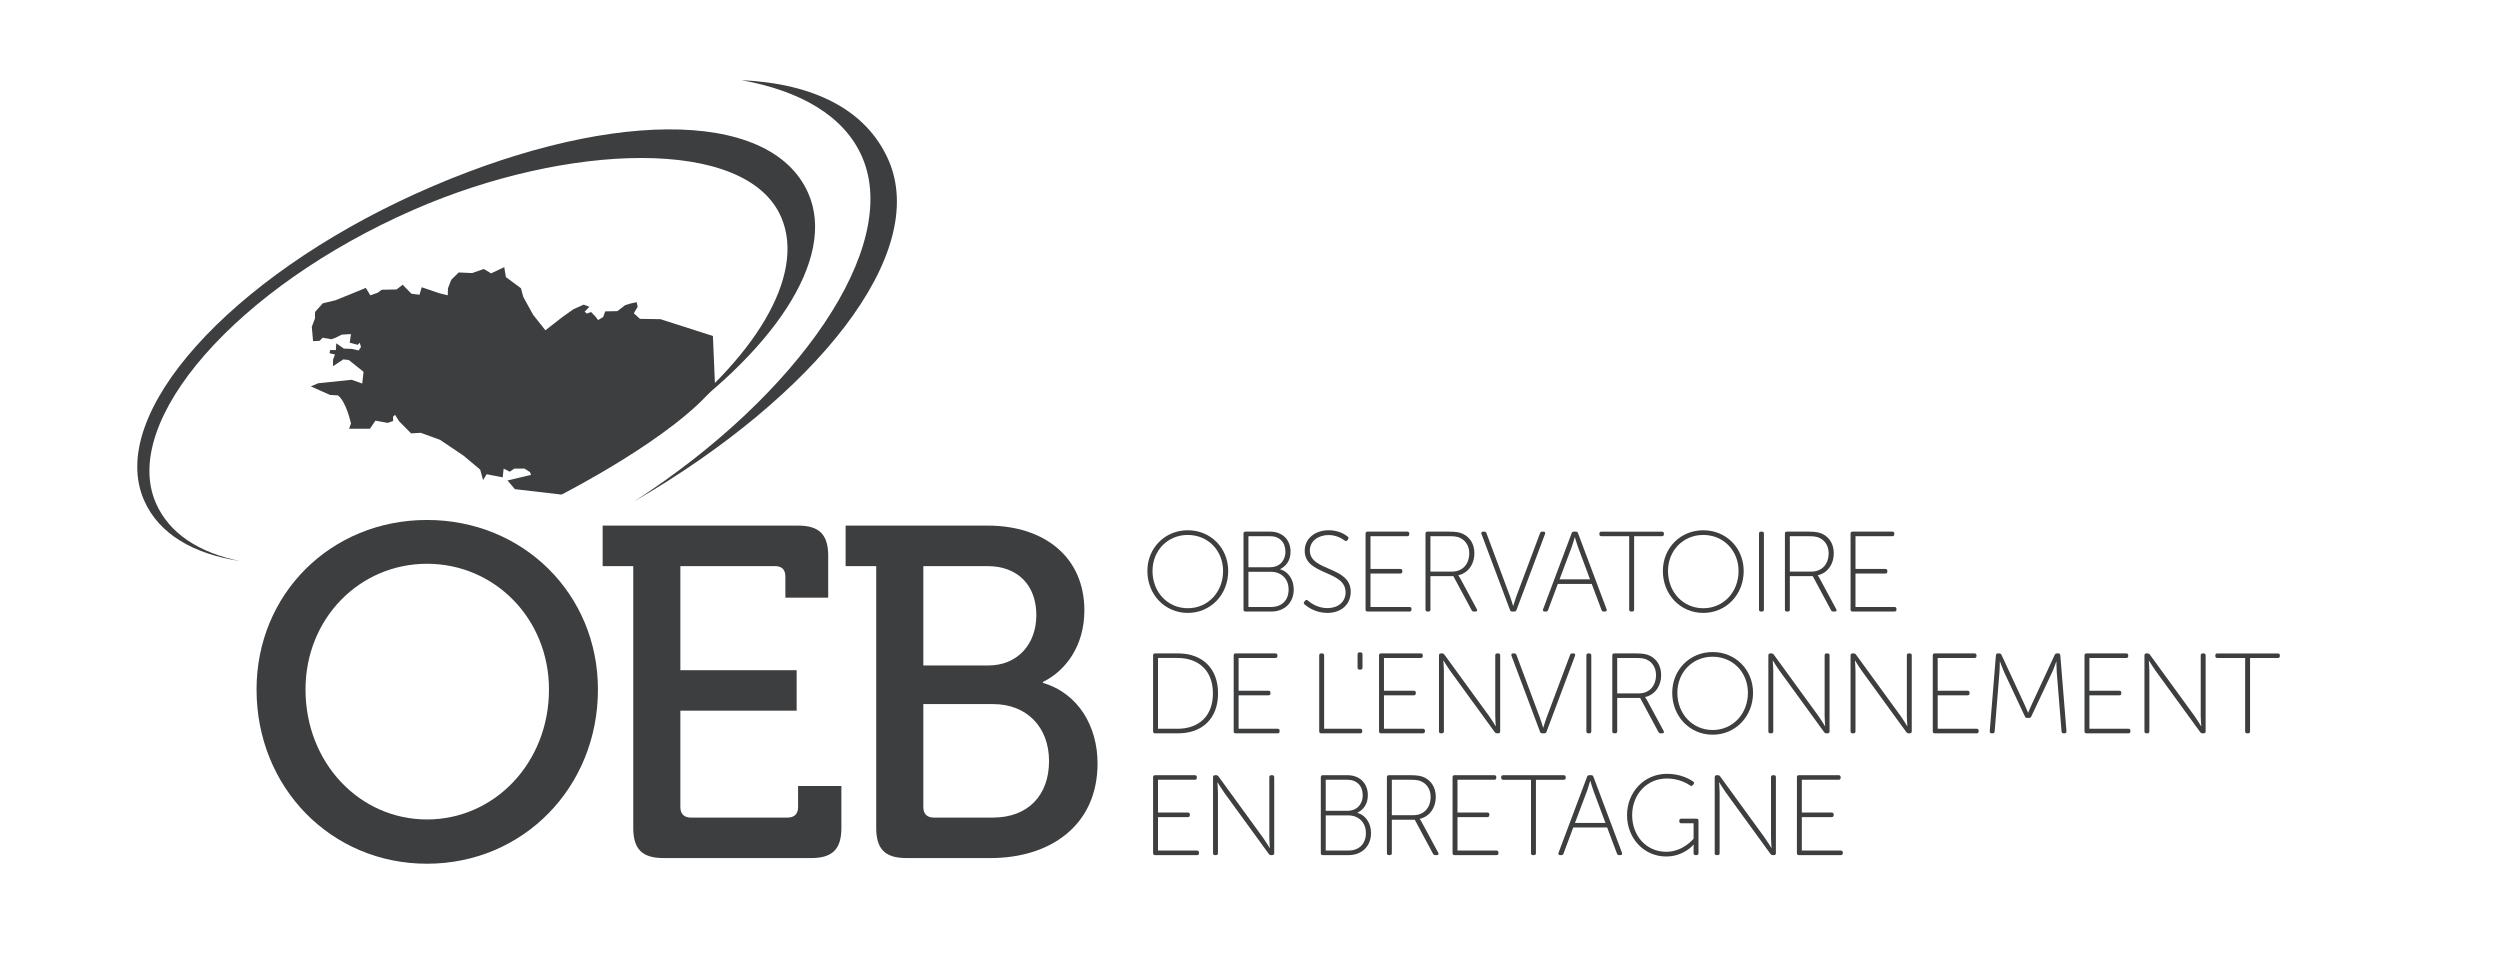 <?xml version="1.0" encoding="UTF-8" standalone="no"?>
<!-- Created with Inkscape (http://www.inkscape.org/) -->

<svg
   version="1.1"
   id="svg2"
   xml:space="preserve"
   width="294.804"
   height="113.385"
   viewBox="0 0 294.804 113.385"
   sodipodi:docname="Logo_OEB_vectoriel.svg"
   inkscape:version="1.1 (c68e22c387, 2021-05-23)"
   xmlns:inkscape="http://www.inkscape.org/namespaces/inkscape"
   xmlns:sodipodi="http://sodipodi.sourceforge.net/DTD/sodipodi-0.dtd"
   xmlns="http://www.w3.org/2000/svg"
   xmlns:svg="http://www.w3.org/2000/svg"><defs
     id="defs6"><clipPath
       clipPathUnits="userSpaceOnUse"
       id="clipPath16"><path
         d="M 0,85.039 H 221.103 V 0 H 0 Z"
         id="path14" /></clipPath></defs><sodipodi:namedview
     id="namedview4"
     pagecolor="#ffffff"
     bordercolor="#666666"
     borderopacity="1.0"
     inkscape:pageshadow="2"
     inkscape:pageopacity="0.0"
     inkscape:pagecheckerboard="0"
     showgrid="false"
     inkscape:zoom="4.5860981"
     inkscape:cx="147.51102"
     inkscape:cy="91.472095"
     inkscape:window-width="1920"
     inkscape:window-height="1001"
     inkscape:window-x="-9"
     inkscape:window-y="-9"
     inkscape:window-maximized="1"
     inkscape:current-layer="g8" /><g
     id="g8"
     inkscape:groupmode="layer"
     inkscape:label="Logo_OEB_vectoriel"
     transform="matrix(1.333,0,0,-1.333,0,113.385)"><g
       id="g10"><g
         id="g12"
         clip-path="url(#clipPath16)"><g
           id="g18"
           transform="translate(71.495,67.981)"><path
             d="m 0,0 c -3.396,7.672 -18.305,7.369 -34.708,-0.053 -16.395,-7.423 -27.425,-19.492 -24.029,-27.155 1.311,-2.96 4.347,-4.722 8.508,-5.353 -3.683,0.74 -6.336,2.472 -7.497,5.186 -3.098,7.255 7.171,19.052 22.826,25.9 13.533,5.914 29.443,6.517 32.519,-0.676 C -0.16,-7.34 -4.811,-14.824 -13.345,-21.173 -3.202,-14.221 2.579,-5.839 0,0"
             style="fill:#3c3e3f;fill-opacity:1;fill-rule:nonzero;stroke:none"
             id="path20" /></g><g
           id="g22"
           transform="translate(78.586,70.93)"><path
             d="M 0,0 C 3.677,-8.318 -6.4,-20.883 -22.443,-30.197 -7.973,-20.84 1.105,-7.757 -2.3,0.198 -3.869,3.875 -7.789,6.097 -12.991,7.039 -6.589,6.735 -1.97,4.439 0,0"
             style="fill:#3c3e3f;fill-opacity:1;fill-rule:nonzero;stroke:none"
             id="path24" /></g><g
           id="g26"
           transform="translate(49.675,41.308)"><path
             d="m 0,0 -4.127,0.48 -0.65,0.769 2.078,0.495 -0.093,0.245 -0.482,0.309 H -4.18 L -4.581,2.023 -5.12,2.298 -5.204,1.522 -6.628,1.801 -6.939,1.283 l -0.258,0.926 -1.479,1.238 -2.072,1.396 -1.71,0.621 -0.85,-0.05 -1.054,1.065 -0.366,0.577 -0.175,-0.164 V 6.508 l -0.478,-0.166 -1.081,0.198 -0.486,-0.716 h -1.846 l 0.168,0.465 c 0,0 -0.428,1.974 -1.166,2.488 l -0.68,0.033 -1.705,0.762 0.654,0.277 2.957,0.307 0.934,-0.333 0.117,1.036 -1.304,1.047 -0.486,0.051 -0.909,-0.599 v 0.569 l 0.169,0.465 -0.484,0.115 0.057,0.275 h 0.512 l 0.028,0.599 0.675,-0.467 0.691,-0.027 0.621,-0.137 0.204,0.305 -0.115,0.381 -0.171,-0.189 -0.711,0.189 0.112,0.762 -0.822,-0.052 -0.54,-0.273 -0.369,-0.134 -0.767,0.134 -0.285,-0.275 -0.572,-0.025 -0.051,0.599 -0.06,0.659 0.286,0.769 v 0.551 l 0.682,0.765 1.136,0.275 1.474,0.598 1.201,0.493 0.397,-0.656 0.625,0.215 0.394,0.279 1.307,0.025 0.539,0.416 0.77,-0.793 0.714,-0.093 0.198,0.665 1.533,-0.52 0.77,-0.194 0.021,0.624 0.29,0.748 0.654,0.649 1.196,-0.052 1.023,0.36 0.653,-0.387 1.162,0.55 0.145,-0.879 1.334,-0.989 0.201,-0.763 0.876,-1.586 0.633,-0.797 0.452,-0.572 1.509,1.177 0.966,0.684 0.908,0.406 0.509,-0.186 -0.423,-0.437 0.199,-0.166 0.37,0.141 0.398,-0.416 0.226,-0.299 0.45,0.273 0.177,0.495 1.077,0.023 0.683,0.525 0.542,0.164 0.482,0.104 0.087,-0.407 -0.339,-0.574 0.542,-0.496 1.81,-0.028 4.645,-1.488 0.187,-4.424 C 10.03,5.099 0,0 0,0"
             style="fill:#3c3e3f;fill-opacity:1;fill-rule:nonzero;stroke:none"
             id="path28" /></g><g
           id="g30"
           transform="translate(105.076,38.152)"><path
             d="m 0,0 c 2.031,0 3.575,-1.575 3.575,-3.605 0,-2.082 -1.544,-3.708 -3.575,-3.708 -2.03,0 -3.575,1.626 -3.575,3.708 C -3.575,-1.575 -2.03,0 0,0 m 0,-6.898 c 1.788,0 3.121,1.433 3.121,3.293 0,1.808 -1.333,3.19 -3.121,3.19 -1.787,0 -3.121,-1.382 -3.121,-3.19 0,-1.86 1.333,-3.293 3.121,-3.293"
             style="fill:#3c3e3f;fill-opacity:1;fill-rule:nonzero;stroke:none"
             id="path32" /></g><g
           id="g34"
           transform="translate(110.005,37.859)"><path
             d="m 0,0 c 0,0.111 0.061,0.171 0.171,0.171 h 2.202 c 1.03,0 1.788,-0.686 1.788,-1.767 0,-0.768 -0.373,-1.282 -0.919,-1.546 v -0.019 c 0.696,-0.192 1.201,-0.879 1.201,-1.787 0,-1.183 -0.838,-1.949 -1.968,-1.949 H 0.171 C 0.061,-6.897 0,-6.838 0,-6.727 Z m 2.364,-2.979 c 0.787,0 1.343,0.545 1.343,1.383 0,0.827 -0.525,1.365 -1.354,1.365 H 0.435 v -2.748 z m 0.07,-3.516 c 0.949,0 1.555,0.586 1.555,1.547 0,0.959 -0.657,1.565 -1.565,1.565 H 0.435 v -3.111 z"
             style="fill:#3c3e3f;fill-opacity:1;fill-rule:nonzero;stroke:none"
             id="path36" /></g><g
           id="g38"
           transform="translate(115.389,31.84)"><path
             d="m 0,0 0.069,0.081 c 0.073,0.081 0.154,0.091 0.244,0.01 0.252,-0.223 0.879,-0.667 1.727,-0.667 0.929,0 1.606,0.546 1.606,1.393 0,1.98 -3.616,1.485 -3.616,3.677 0,1.111 0.94,1.819 2.13,1.819 0.85,0 1.436,-0.365 1.667,-0.556 C 3.908,5.696 3.93,5.615 3.869,5.524 L 3.807,5.433 C 3.746,5.342 3.656,5.333 3.565,5.404 3.332,5.575 2.827,5.889 2.142,5.889 1.273,5.889 0.484,5.384 0.484,4.524 0.484,2.646 4.101,3.161 4.101,0.868 4.101,-0.191 3.322,-1 2.03,-1 0.989,-1 0.282,-0.475 0.01,-0.243 -0.071,-0.162 -0.071,-0.081 0,0"
             style="fill:#3c3e3f;fill-opacity:1;fill-rule:nonzero;stroke:none"
             id="path40" /></g><g
           id="g42"
           transform="translate(120.802,37.859)"><path
             d="M 0,0 C 0,0.111 0.061,0.171 0.172,0.171 H 3.696 C 3.807,0.171 3.869,0.111 3.869,0 v -0.061 c 0,-0.111 -0.062,-0.17 -0.173,-0.17 h -3.26 v -2.9 H 3.08 c 0.111,0 0.173,-0.059 0.173,-0.171 v -0.062 c 0,-0.112 -0.062,-0.171 -0.173,-0.171 H 0.436 v -2.96 h 3.452 c 0.111,0 0.174,-0.06 0.174,-0.171 v -0.061 c 0,-0.111 -0.063,-0.17 -0.174,-0.17 H 0.172 C 0.061,-6.897 0,-6.838 0,-6.727 Z"
             style="fill:#3c3e3f;fill-opacity:1;fill-rule:nonzero;stroke:none"
             id="path44" /></g><g
           id="g46"
           transform="translate(126.105,37.859)"><path
             d="M 0,0 C 0,0.111 0.061,0.171 0.172,0.171 H 2.07 c 0.658,0 0.991,-0.069 1.274,-0.213 0.586,-0.292 0.979,-0.887 0.979,-1.694 0,-1.012 -0.586,-1.77 -1.415,-1.951 v -0.02 c 0,0 0.072,-0.081 0.162,-0.252 l 1.475,-2.737 c 0.06,-0.12 0.01,-0.201 -0.122,-0.201 h -0.14 c -0.101,0 -0.162,0.039 -0.203,0.12 L 2.464,-3.768 H 0.436 v -2.959 c 0,-0.111 -0.063,-0.17 -0.174,-0.17 H 0.172 C 0.061,-6.897 0,-6.838 0,-6.727 Z m 2.353,-3.364 c 0.93,0 1.516,0.667 1.516,1.628 0,0.625 -0.314,1.13 -0.829,1.361 -0.201,0.093 -0.424,0.144 -0.99,0.144 H 0.436 v -3.133 z"
             style="fill:#3c3e3f;fill-opacity:1;fill-rule:nonzero;stroke:none"
             id="path48" /></g><g
           id="g50"
           transform="translate(131.054,37.829)"><path
             d="m 0,0 c -0.041,0.12 0.01,0.201 0.142,0.201 h 0.111 c 0.09,0 0.162,-0.04 0.192,-0.141 l 2.079,-5.576 c 0.122,-0.331 0.274,-0.847 0.274,-0.847 h 0.02 c 0,0 0.151,0.516 0.273,0.847 L 5.182,0.06 c 0.03,0.101 0.1,0.141 0.19,0.141 H 5.483 C 5.615,0.201 5.666,0.12 5.627,0 L 3.101,-6.727 C 3.07,-6.826 2.999,-6.868 2.908,-6.868 H 2.717 c -0.091,0 -0.162,0.042 -0.193,0.141 z"
             style="fill:#3c3e3f;fill-opacity:1;fill-rule:nonzero;stroke:none"
             id="path52" /></g><g
           id="g54"
           transform="translate(139.033,37.89)"><path
             d="M 0,0 C 0.03,0.102 0.102,0.142 0.191,0.142 H 0.373 C 0.465,0.142 0.534,0.102 0.564,0 L 3.091,-6.727 C 3.13,-6.847 3.079,-6.928 2.947,-6.928 H 2.838 c -0.092,0 -0.162,0.039 -0.192,0.132 l -0.869,2.311 h -3 l -0.859,-2.302 c -0.029,-0.102 -0.1,-0.141 -0.189,-0.141 h -0.112 c -0.132,0 -0.182,0.081 -0.143,0.201 z M 1.625,-4.08 0.556,-1.211 C 0.444,-0.91 0.292,-0.363 0.292,-0.363 h -0.02 c 0,0 -0.152,-0.547 -0.263,-0.848 L -1.07,-4.08 Z"
             style="fill:#3c3e3f;fill-opacity:1;fill-rule:nonzero;stroke:none"
             id="path56" /></g><g
           id="g58"
           transform="translate(144.123,37.627)"><path
             d="m 0,0 h -2.463 c -0.111,0 -0.172,0.06 -0.172,0.171 v 0.06 c 0,0.112 0.061,0.171 0.172,0.171 H 2.899 C 3.01,0.402 3.07,0.343 3.07,0.231 V 0.171 C 3.07,0.06 3.01,0 2.899,0 H 0.436 v -6.495 c 0,-0.11 -0.063,-0.171 -0.174,-0.171 H 0.172 C 0.061,-6.666 0,-6.605 0,-6.495 Z"
             style="fill:#3c3e3f;fill-opacity:1;fill-rule:nonzero;stroke:none"
             id="path60" /></g><g
           id="g62"
           transform="translate(150.678,38.151)"><path
             d="M 0,0 C 2.031,0 3.575,-1.574 3.575,-3.604 3.575,-5.686 2.03,-7.312 0,-7.312 c -2.03,0 -3.575,1.626 -3.575,3.708 0,2.03 1.545,3.605 3.575,3.604 m 0,-6.897 c 1.788,0 3.121,1.433 3.121,3.293 0,1.807 -1.333,3.19 -3.121,3.19 -1.787,0 -3.121,-1.383 -3.121,-3.19 0,-1.86 1.334,-3.293 3.121,-3.293"
             style="fill:#3c3e3f;fill-opacity:1;fill-rule:nonzero;stroke:none"
             id="path64" /></g><g
           id="g66"
           transform="translate(155.607,37.859)"><path
             d="M 0,0 C 0,0.111 0.061,0.171 0.171,0.171 H 0.264 C 0.373,0.171 0.435,0.111 0.435,0 v -6.727 c 0,-0.111 -0.062,-0.17 -0.171,-0.17 H 0.171 C 0.061,-6.897 0,-6.838 0,-6.727 Z"
             style="fill:#3c3e3f;fill-opacity:1;fill-rule:nonzero;stroke:none"
             id="path68" /></g><g
           id="g70"
           transform="translate(157.899,37.859)"><path
             d="M 0,0 C 0,0.111 0.061,0.171 0.172,0.171 H 2.07 c 0.658,0 0.992,-0.069 1.274,-0.213 0.586,-0.292 0.979,-0.887 0.979,-1.695 0,-1.011 -0.586,-1.769 -1.415,-1.95 v -0.02 c 0,0 0.072,-0.081 0.162,-0.253 l 1.475,-2.736 c 0.06,-0.121 0.01,-0.201 -0.12,-0.201 H 4.283 c -0.101,0 -0.161,0.039 -0.203,0.12 L 2.464,-3.768 H 0.436 v -2.959 c 0,-0.111 -0.063,-0.17 -0.172,-0.17 H 0.172 C 0.061,-6.897 0,-6.838 0,-6.727 Z m 2.354,-3.364 c 0.929,0 1.515,0.667 1.515,1.627 0,0.626 -0.314,1.131 -0.829,1.362 -0.201,0.092 -0.424,0.143 -0.99,0.143 H 0.436 v -3.132 z"
             style="fill:#3c3e3f;fill-opacity:1;fill-rule:nonzero;stroke:none"
             id="path72" /></g><g
           id="g74"
           transform="translate(163.708,37.859)"><path
             d="M 0,0 C 0,0.11 0.06,0.171 0.171,0.171 H 3.697 C 3.807,0.171 3.868,0.11 3.868,0 v -0.061 c 0,-0.111 -0.061,-0.171 -0.171,-0.171 H 0.435 v -2.899 h 2.644 c 0.111,0 0.174,-0.06 0.174,-0.171 v -0.062 c 0,-0.112 -0.063,-0.172 -0.174,-0.172 H 0.435 v -2.959 h 3.453 c 0.11,0 0.171,-0.06 0.171,-0.171 v -0.061 c 0,-0.111 -0.061,-0.17 -0.171,-0.17 H 0.171 C 0.06,-6.897 0,-6.838 0,-6.727 Z"
             style="fill:#3c3e3f;fill-opacity:1;fill-rule:nonzero;stroke:none"
             id="path76" /></g><g
           id="g78"
           transform="translate(102.006,27.086)"><path
             d="m 0,0 c 0,0.11 0.06,0.171 0.171,0.171 h 2.052 c 2.1,0 3.524,-1.292 3.524,-3.535 0,-2.251 -1.424,-3.534 -3.524,-3.534 H 0.171 C 0.06,-6.898 0,-6.838 0,-6.727 Z m 2.151,-6.495 c 1.878,0 3.142,1.101 3.142,3.131 0,2.02 -1.264,3.132 -3.142,3.132 H 0.435 v -6.263 z"
             style="fill:#3c3e3f;fill-opacity:1;fill-rule:nonzero;stroke:none"
             id="path80" /></g><g
           id="g82"
           transform="translate(109.136,27.086)"><path
             d="M 0,0 C 0,0.11 0.061,0.171 0.171,0.171 H 3.696 C 3.807,0.171 3.869,0.11 3.869,0 v -0.061 c 0,-0.111 -0.062,-0.171 -0.173,-0.171 H 0.435 V -3.131 H 3.08 c 0.111,0 0.173,-0.06 0.173,-0.172 v -0.061 c 0,-0.11 -0.062,-0.172 -0.173,-0.172 H 0.435 v -2.959 h 3.453 c 0.111,0 0.173,-0.061 0.173,-0.171 v -0.061 c 0,-0.111 -0.062,-0.171 -0.173,-0.171 H 0.171 C 0.061,-6.898 0,-6.838 0,-6.727 Z"
             style="fill:#3c3e3f;fill-opacity:1;fill-rule:nonzero;stroke:none"
             id="path84" /></g><g
           id="g86"
           transform="translate(116.701,27.086)"><path
             d="M 0,0 C 0,0.11 0.061,0.171 0.172,0.171 H 0.263 C 0.373,0.171 0.436,0.11 0.436,0 v -6.495 h 3.2 c 0.111,0 0.171,-0.061 0.171,-0.171 v -0.061 c 0,-0.111 -0.06,-0.171 -0.171,-0.171 H 0.172 C 0.061,-6.898 0,-6.838 0,-6.727 Z"
             style="fill:#3c3e3f;fill-opacity:1;fill-rule:nonzero;stroke:none"
             id="path88" /></g><g
           id="g90"
           transform="translate(120.095,25.995)"><path
             d="m 0,0 v 1.181 c 0,0.111 0.061,0.173 0.172,0.173 h 0.091 c 0.11,0 0.173,-0.062 0.173,-0.173 V 0 c 0,-0.111 -0.063,-0.172 -0.173,-0.172 H 0.172 C 0.061,-0.172 0,-0.111 0,0"
             style="fill:#3c3e3f;fill-opacity:1;fill-rule:nonzero;stroke:none"
             id="path92" /></g><g
           id="g94"
           transform="translate(121.994,27.086)"><path
             d="M 0,0 C 0,0.11 0.061,0.171 0.172,0.171 H 3.697 C 3.807,0.171 3.869,0.11 3.869,0 v -0.061 c 0,-0.111 -0.062,-0.171 -0.172,-0.171 H 0.436 V -3.131 H 3.08 c 0.11,0 0.173,-0.06 0.173,-0.172 v -0.061 c 0,-0.11 -0.063,-0.172 -0.173,-0.172 H 0.436 v -2.959 h 3.452 c 0.111,0 0.171,-0.061 0.171,-0.171 v -0.061 c 0,-0.111 -0.06,-0.171 -0.171,-0.171 H 0.171 C 0.061,-6.898 0,-6.838 0,-6.727 Z"
             style="fill:#3c3e3f;fill-opacity:1;fill-rule:nonzero;stroke:none"
             id="path96" /></g><g
           id="g98"
           transform="translate(127.297,27.086)"><path
             d="m 0,0 c 0,0.11 0.06,0.171 0.171,0.171 h 0.101 c 0.091,0 0.151,-0.03 0.211,-0.111 l 3.951,-5.432 c 0.231,-0.324 0.576,-0.89 0.576,-0.89 h 0.018 c 0,0 -0.05,0.535 -0.05,0.89 v 5.371 c 0,0.111 0.062,0.172 0.173,0.172 h 0.09 c 0.112,0 0.172,-0.061 0.172,-0.172 v -6.726 c 0,-0.111 -0.06,-0.171 -0.172,-0.171 H 5.14 c -0.091,0 -0.151,0.03 -0.211,0.111 l -3.95,5.434 c -0.232,0.322 -0.575,0.887 -0.575,0.887 h -0.02 c 0,0 0.051,-0.535 0.051,-0.887 v -5.374 c 0,-0.111 -0.063,-0.171 -0.173,-0.171 H 0.171 c -0.111,0 -0.172,0.06 -0.172,0.171 z"
             style="fill:#3c3e3f;fill-opacity:1;fill-rule:nonzero;stroke:none"
             id="path100" /></g><g
           id="g102"
           transform="translate(133.71,27.055)"><path
             d="m 0,0 c -0.04,0.121 0.01,0.202 0.142,0.202 h 0.11 c 0.091,0 0.162,-0.04 0.192,-0.141 l 2.081,-5.576 c 0.121,-0.332 0.272,-0.847 0.272,-0.847 h 0.02 c 0,0 0.152,0.515 0.274,0.847 l 2.091,5.576 c 0.03,0.101 0.099,0.141 0.19,0.141 H 5.483 C 5.615,0.202 5.666,0.121 5.626,0 L 3.101,-6.726 C 3.07,-6.825 3,-6.867 2.908,-6.867 H 2.716 c -0.09,0 -0.16,0.042 -0.191,0.141 z"
             style="fill:#3c3e3f;fill-opacity:1;fill-rule:nonzero;stroke:none"
             id="path104" /></g><g
           id="g106"
           transform="translate(140.336,27.085)"><path
             d="M 0,0 C 0,0.111 0.061,0.172 0.171,0.172 H 0.262 C 0.373,0.172 0.435,0.111 0.435,0 v -6.726 c 0,-0.111 -0.062,-0.171 -0.173,-0.171 H 0.171 C 0.06,-6.897 0,-6.837 0,-6.726 Z"
             style="fill:#3c3e3f;fill-opacity:1;fill-rule:nonzero;stroke:none"
             id="path108" /></g><g
           id="g110"
           transform="translate(142.628,27.085)"><path
             d="M 0,0 C 0,0.111 0.061,0.172 0.172,0.172 H 2.07 c 0.658,0 0.99,-0.069 1.274,-0.213 0.586,-0.292 0.979,-0.887 0.979,-1.695 0,-1.012 -0.586,-1.767 -1.415,-1.95 v -0.02 c 0,0 0.072,-0.081 0.162,-0.253 L 4.546,-6.695 C 4.605,-6.816 4.555,-6.897 4.423,-6.897 H 4.282 c -0.1,0 -0.16,0.04 -0.202,0.121 L 2.464,-3.767 H 0.436 v -2.959 c 0,-0.111 -0.063,-0.171 -0.173,-0.171 H 0.172 C 0.061,-6.897 0,-6.837 0,-6.726 Z m 2.353,-3.363 c 0.928,0 1.516,0.666 1.516,1.627 0,0.625 -0.314,1.13 -0.829,1.364 -0.201,0.09 -0.424,0.141 -0.99,0.141 H 0.436 v -3.132 z"
             style="fill:#3c3e3f;fill-opacity:1;fill-rule:nonzero;stroke:none"
             id="path112" /></g><g
           id="g114"
           transform="translate(151.506,27.378)"><path
             d="M 0,0 C 2.03,0 3.575,-1.574 3.575,-3.605 3.575,-5.687 2.03,-7.312 0,-7.312 c -2.03,0 -3.575,1.625 -3.575,3.708 C -3.575,-1.574 -2.03,0 0,0 m 0,-6.897 c 1.788,0 3.121,1.433 3.121,3.292 0,1.808 -1.333,3.191 -3.121,3.191 -1.787,0 -3.121,-1.383 -3.121,-3.19 0,-1.86 1.334,-3.293 3.121,-3.293"
             style="fill:#3c3e3f;fill-opacity:1;fill-rule:nonzero;stroke:none"
             id="path116" /></g><g
           id="g118"
           transform="translate(156.435,27.085)"><path
             d="m 0,0 c 0,0.111 0.06,0.172 0.171,0.172 h 0.101 c 0.091,0 0.152,-0.03 0.211,-0.111 l 3.951,-5.432 c 0.231,-0.324 0.574,-0.89 0.574,-0.89 h 0.02 c 0,0 -0.05,0.535 -0.05,0.889 V 0 c 0,0.111 0.06,0.172 0.171,0.172 H 5.241 C 5.353,0.172 5.413,0.111 5.413,0 v -6.726 c 0,-0.111 -0.06,-0.171 -0.172,-0.171 H 5.14 c -0.09,0 -0.151,0.03 -0.211,0.111 l -3.95,5.434 C 0.747,-1.03 0.402,-0.465 0.402,-0.465 H 0.384 c 0,0 0.051,-0.535 0.051,-0.887 v -5.374 c 0,-0.111 -0.062,-0.171 -0.173,-0.171 H 0.171 C 0.06,-6.897 0,-6.837 0,-6.726 Z"
             style="fill:#3c3e3f;fill-opacity:1;fill-rule:nonzero;stroke:none"
             id="path120" /></g><g
           id="g122"
           transform="translate(163.707,27.085)"><path
             d="m 0,0 c 0,0.111 0.061,0.172 0.172,0.172 h 0.101 c 0.09,0 0.151,-0.03 0.211,-0.111 l 3.951,-5.433 c 0.231,-0.323 0.574,-0.889 0.574,-0.889 h 0.02 c 0,0 -0.05,0.535 -0.05,0.889 V 0 c 0,0.111 0.06,0.172 0.17,0.172 H 5.242 C 5.354,0.172 5.413,0.111 5.413,0 v -6.726 c 0,-0.111 -0.059,-0.171 -0.171,-0.171 H 5.141 c -0.091,0 -0.151,0.03 -0.213,0.111 L 0.979,-1.352 C 0.748,-1.03 0.403,-0.465 0.403,-0.465 H 0.385 c 0,0 0.051,-0.535 0.051,-0.887 v -5.374 c 0,-0.111 -0.063,-0.171 -0.174,-0.171 H 0.172 C 0.061,-6.897 0,-6.837 0,-6.726 Z"
             style="fill:#3c3e3f;fill-opacity:1;fill-rule:nonzero;stroke:none"
             id="path124" /></g><g
           id="g126"
           transform="translate(170.98,27.085)"><path
             d="M 0,0 C 0,0.111 0.061,0.172 0.171,0.172 H 3.695 C 3.807,0.172 3.869,0.111 3.869,0 v -0.06 c 0,-0.111 -0.062,-0.171 -0.174,-0.171 H 0.435 V -3.13 h 2.644 c 0.111,0 0.174,-0.06 0.174,-0.172 v -0.061 c 0,-0.11 -0.063,-0.172 -0.174,-0.172 H 0.435 v -2.959 h 3.453 c 0.111,0 0.171,-0.061 0.171,-0.172 v -0.06 c 0,-0.111 -0.06,-0.171 -0.171,-0.171 H 0.171 C 0.061,-6.897 0,-6.837 0,-6.726 Z"
             style="fill:#3c3e3f;fill-opacity:1;fill-rule:nonzero;stroke:none"
             id="path128" /></g><g
           id="g130"
           transform="translate(176.565,27.096)"><path
             d="m 0,0 c 0.01,0.102 0.071,0.162 0.172,0.162 h 0.122 c 0.1,0 0.16,-0.042 0.201,-0.132 L 2.494,-4.281 C 2.656,-4.626 2.839,-5.08 2.839,-5.08 h 0.018 c 0,0 0.183,0.454 0.345,0.799 L 5.2,0.03 c 0.042,0.09 0.103,0.132 0.204,0.132 h 0.12 C 5.626,0.162 5.687,0.102 5.696,0 l 0.546,-6.727 c 0,-0.12 -0.051,-0.18 -0.174,-0.18 H 5.979 c -0.1,0 -0.163,0.06 -0.172,0.16 L 5.383,-1.515 C 5.354,-1.172 5.354,-0.576 5.354,-0.576 H 5.332 c 0,0 -0.201,-0.596 -0.363,-0.939 L 3.131,-5.414 C 3.091,-5.504 3.03,-5.546 2.929,-5.546 H 2.767 c -0.1,0 -0.163,0.042 -0.202,0.132 l -1.829,3.899 c -0.15,0.333 -0.373,0.959 -0.373,0.959 h -0.02 c 0,0 0,-0.616 -0.03,-0.959 l -0.424,-5.232 c -0.009,-0.1 -0.07,-0.16 -0.171,-0.16 h -0.091 c -0.122,0 -0.173,0.06 -0.173,0.18 z"
             style="fill:#3c3e3f;fill-opacity:1;fill-rule:nonzero;stroke:none"
             id="path132" /></g><g
           id="g134"
           transform="translate(184.402,27.085)"><path
             d="M 0,0 C 0,0.111 0.061,0.172 0.171,0.172 H 3.695 C 3.807,0.172 3.869,0.111 3.869,0 v -0.06 c 0,-0.111 -0.062,-0.171 -0.174,-0.171 H 0.435 V -3.13 h 2.644 c 0.111,0 0.174,-0.06 0.174,-0.172 v -0.062 c 0,-0.109 -0.063,-0.171 -0.174,-0.171 H 0.435 v -2.959 h 3.453 c 0.111,0 0.173,-0.061 0.173,-0.172 v -0.06 c 0,-0.111 -0.062,-0.171 -0.173,-0.171 H 0.171 C 0.061,-6.897 0,-6.837 0,-6.726 Z"
             style="fill:#3c3e3f;fill-opacity:1;fill-rule:nonzero;stroke:none"
             id="path136" /></g><g
           id="g138"
           transform="translate(189.705,27.085)"><path
             d="m 0,0 c 0,0.111 0.06,0.172 0.171,0.172 h 0.101 c 0.091,0 0.152,-0.03 0.211,-0.111 l 3.951,-5.433 c 0.231,-0.323 0.574,-0.889 0.574,-0.889 h 0.02 c 0,0 -0.05,0.535 -0.05,0.889 V 0 c 0,0.111 0.06,0.172 0.171,0.172 H 5.241 C 5.353,0.172 5.413,0.111 5.413,0 v -6.726 c 0,-0.111 -0.06,-0.171 -0.172,-0.171 H 5.14 c -0.09,0 -0.151,0.03 -0.211,0.111 l -3.95,5.433 C 0.747,-1.03 0.402,-0.465 0.402,-0.465 H 0.384 c 0,0 0.051,-0.535 0.051,-0.888 v -5.373 c 0,-0.111 -0.062,-0.171 -0.173,-0.171 H 0.171 C 0.06,-6.897 0,-6.837 0,-6.726 Z"
             style="fill:#3c3e3f;fill-opacity:1;fill-rule:nonzero;stroke:none"
             id="path140" /></g><g
           id="g142"
           transform="translate(198.613,26.852)"><path
             d="m 0,0 h -2.464 c -0.111,0 -0.173,0.061 -0.173,0.172 v 0.059 c 0,0.112 0.062,0.172 0.173,0.172 H 2.898 C 3.01,0.403 3.07,0.343 3.07,0.231 V 0.172 C 3.07,0.061 3.01,0 2.898,0 H 0.435 v -6.494 c 0,-0.111 -0.062,-0.172 -0.173,-0.172 H 0.171 C 0.06,-6.666 0,-6.605 0,-6.494 Z"
             style="fill:#3c3e3f;fill-opacity:1;fill-rule:nonzero;stroke:none"
             id="path144" /></g><g
           id="g146"
           transform="translate(102.006,16.311)"><path
             d="M 0,0 C 0,0.111 0.06,0.172 0.171,0.172 H 3.697 C 3.807,0.172 3.869,0.111 3.869,0 v -0.06 c 0,-0.111 -0.062,-0.171 -0.172,-0.171 H 0.435 V -3.13 H 3.08 c 0.11,0 0.173,-0.06 0.173,-0.172 V -3.364 C 3.253,-3.473 3.19,-3.535 3.08,-3.535 H 0.435 v -2.959 h 3.453 c 0.111,0 0.171,-0.061 0.171,-0.172 v -0.06 c 0,-0.111 -0.06,-0.171 -0.171,-0.171 H 0.171 C 0.06,-6.897 0,-6.837 0,-6.726 Z"
             style="fill:#3c3e3f;fill-opacity:1;fill-rule:nonzero;stroke:none"
             id="path148" /></g><g
           id="g150"
           transform="translate(107.309,16.311)"><path
             d="m 0,0 c 0,0.111 0.06,0.172 0.171,0.172 h 0.102 c 0.09,0 0.151,-0.03 0.211,-0.111 l 3.95,-5.433 c 0.232,-0.323 0.574,-0.889 0.574,-0.889 h 0.021 c 0,0 -0.05,0.535 -0.05,0.889 V 0 c 0,0.111 0.059,0.172 0.17,0.172 H 5.242 C 5.353,0.172 5.413,0.111 5.413,0 v -6.726 c 0,-0.111 -0.06,-0.171 -0.171,-0.171 H 5.14 c -0.09,0 -0.151,0.03 -0.212,0.111 L 0.979,-1.353 C 0.748,-1.03 0.403,-0.465 0.403,-0.465 H 0.384 c 0,0 0.051,-0.535 0.051,-0.888 v -5.373 c 0,-0.111 -0.062,-0.171 -0.173,-0.171 H 0.171 C 0.06,-6.897 0,-6.837 0,-6.726 Z"
             style="fill:#3c3e3f;fill-opacity:1;fill-rule:nonzero;stroke:none"
             id="path152" /></g><g
           id="g154"
           transform="translate(116.843,16.311)"><path
             d="m 0,0 c 0,0.111 0.061,0.172 0.172,0.172 h 2.201 c 1.03,0 1.788,-0.686 1.788,-1.768 0,-0.767 -0.373,-1.282 -0.92,-1.546 V -3.16 c 0.697,-0.193 1.202,-0.88 1.202,-1.788 0,-1.183 -0.838,-1.949 -1.968,-1.949 H 0.171 C 0.061,-6.897 0,-6.837 0,-6.726 Z m 2.364,-2.979 c 0.787,0 1.343,0.545 1.343,1.383 0,0.827 -0.525,1.365 -1.354,1.365 H 0.435 v -2.748 z m 0.07,-3.515 c 0.949,0 1.555,0.586 1.555,1.546 0,0.959 -0.657,1.565 -1.565,1.565 H 0.435 v -3.111 z"
             style="fill:#3c3e3f;fill-opacity:1;fill-rule:nonzero;stroke:none"
             id="path156" /></g><g
           id="g158"
           transform="translate(122.69,16.311)"><path
             d="M 0,0 C 0,0.111 0.061,0.172 0.172,0.172 H 2.07 c 0.658,0 0.991,-0.07 1.274,-0.213 0.586,-0.292 0.979,-0.888 0.979,-1.695 0,-1.012 -0.586,-1.769 -1.415,-1.95 v -0.021 c 0,0 0.071,-0.081 0.162,-0.252 l 1.475,-2.737 c 0.06,-0.12 0.01,-0.201 -0.122,-0.201 h -0.14 c -0.101,0 -0.162,0.04 -0.203,0.121 L 2.464,-3.767 H 0.436 v -2.959 c 0,-0.111 -0.063,-0.171 -0.174,-0.171 H 0.172 C 0.061,-6.897 0,-6.837 0,-6.726 Z m 2.353,-3.364 c 0.93,0 1.516,0.667 1.516,1.628 0,0.625 -0.314,1.13 -0.829,1.361 -0.201,0.093 -0.424,0.144 -0.99,0.144 H 0.436 v -3.133 z"
             style="fill:#3c3e3f;fill-opacity:1;fill-rule:nonzero;stroke:none"
             id="path160" /></g><g
           id="g162"
           transform="translate(128.499,16.311)"><path
             d="M 0,0 C 0,0.111 0.06,0.172 0.171,0.172 H 3.695 C 3.807,0.172 3.868,0.111 3.868,0 v -0.061 c 0,-0.11 -0.061,-0.17 -0.173,-0.17 H 0.435 V -3.13 h 2.644 c 0.111,0 0.174,-0.06 0.174,-0.172 v -0.062 c 0,-0.11 -0.063,-0.171 -0.174,-0.171 H 0.435 v -2.959 h 3.452 c 0.111,0 0.172,-0.061 0.172,-0.172 v -0.06 c 0,-0.111 -0.061,-0.171 -0.172,-0.171 H 0.171 C 0.06,-6.897 0,-6.837 0,-6.726 Z"
             style="fill:#3c3e3f;fill-opacity:1;fill-rule:nonzero;stroke:none"
             id="path164" /></g><g
           id="g166"
           transform="translate(135.438,16.079)"><path
             d="m 0,0 h -2.464 c -0.111,0 -0.173,0.061 -0.173,0.172 v 0.06 c 0,0.111 0.062,0.171 0.173,0.171 H 2.898 C 3.01,0.403 3.07,0.343 3.07,0.232 V 0.172 C 3.07,0.061 3.01,0 2.898,0 H 0.435 v -6.494 c 0,-0.111 -0.062,-0.172 -0.173,-0.172 H 0.171 C 0.06,-6.666 0,-6.605 0,-6.494 Z"
             style="fill:#3c3e3f;fill-opacity:1;fill-rule:nonzero;stroke:none"
             id="path168" /></g><g
           id="g170"
           transform="translate(140.397,16.342)"><path
             d="M 0,0 C 0.03,0.103 0.102,0.142 0.192,0.142 H 0.373 C 0.465,0.142 0.535,0.103 0.565,0 L 3.091,-6.726 C 3.131,-6.847 3.08,-6.928 2.947,-6.928 h -0.11 c -0.091,0 -0.16,0.04 -0.191,0.132 l -0.868,2.312 h -3.001 l -0.858,-2.302 c -0.03,-0.102 -0.101,-0.142 -0.19,-0.142 h -0.112 c -0.132,0 -0.182,0.081 -0.143,0.202 z m 1.626,-4.079 -1.07,2.868 C 0.444,-0.909 0.292,-0.363 0.292,-0.363 H 0.273 c 0,0 -0.153,-0.546 -0.263,-0.848 l -1.08,-2.868 z"
             style="fill:#3c3e3f;fill-opacity:1;fill-rule:nonzero;stroke:none"
             id="path172" /></g><g
           id="g174"
           transform="translate(147.456,16.605)"><path
             d="M 0,0 C 1.232,0 2.031,-0.475 2.334,-0.686 2.425,-0.758 2.425,-0.848 2.353,-0.929 L 2.302,-0.989 C 2.242,-1.081 2.151,-1.091 2.062,-1.03 1.768,-0.829 1.03,-0.414 0,-0.414 c -1.777,0 -3.07,-1.413 -3.07,-3.242 0,-1.838 1.262,-3.241 3.01,-3.241 1.514,0 2.424,1.16 2.424,1.16 v 1.363 H 1.273 c -0.111,0 -0.172,0.062 -0.172,0.174 v 0.059 c 0,0.112 0.061,0.172 0.172,0.172 h 1.353 c 0.111,0 0.172,-0.06 0.172,-0.172 v -2.878 c 0,-0.111 -0.061,-0.172 -0.172,-0.172 h -0.09 c -0.111,0 -0.172,0.061 -0.172,0.172 v 0.443 c 0,0.153 0.01,0.304 0.01,0.304 H 2.353 c 0,0 -0.848,-1.041 -2.413,-1.041 -1.97,0 -3.463,1.608 -3.463,3.657 C -3.523,-1.616 -2,0 0,0"
             style="fill:#3c3e3f;fill-opacity:1;fill-rule:nonzero;stroke:none"
             id="path176" /></g><g
           id="g178"
           transform="translate(151.689,16.311)"><path
             d="m 0,0 c 0,0.111 0.061,0.172 0.171,0.172 h 0.102 c 0.09,0 0.151,-0.03 0.211,-0.111 l 3.95,-5.433 c 0.231,-0.324 0.575,-0.889 0.575,-0.889 h 0.02 c 0,0 -0.05,0.535 -0.05,0.889 V 0 c 0,0.111 0.059,0.172 0.17,0.172 H 5.242 C 5.353,0.172 5.413,0.111 5.413,0 v -6.727 c 0,-0.11 -0.06,-0.17 -0.171,-0.17 H 5.14 c -0.09,0 -0.151,0.03 -0.212,0.111 L 0.979,-1.353 C 0.748,-1.03 0.403,-0.465 0.403,-0.465 H 0.384 c 0,0 0.051,-0.535 0.051,-0.888 v -5.374 c 0,-0.11 -0.062,-0.17 -0.173,-0.17 H 0.171 C 0.061,-6.897 0,-6.837 0,-6.727 Z"
             style="fill:#3c3e3f;fill-opacity:1;fill-rule:nonzero;stroke:none"
             id="path180" /></g><g
           id="g182"
           transform="translate(158.961,16.311)"><path
             d="M 0,0 C 0,0.111 0.06,0.172 0.171,0.172 H 3.695 C 3.807,0.172 3.868,0.111 3.868,0 v -0.061 c 0,-0.11 -0.061,-0.17 -0.173,-0.17 h -3.26 v -2.9 h 2.644 c 0.111,0 0.174,-0.059 0.174,-0.171 v -0.062 c 0,-0.11 -0.063,-0.171 -0.174,-0.171 H 0.435 v -2.959 h 3.452 c 0.111,0 0.172,-0.061 0.172,-0.172 v -0.061 c 0,-0.11 -0.061,-0.17 -0.172,-0.17 H 0.171 c -0.111,0 -0.172,0.06 -0.172,0.17 z"
             style="fill:#3c3e3f;fill-opacity:1;fill-rule:nonzero;stroke:none"
             id="path184" /></g><g
           id="g186"
           transform="translate(37.775,39.062)"><path
             d="M 0,0 C 8.499,0 15.121,-6.54 15.121,-14.997 15.121,-23.661 8.499,-30.41 0,-30.41 c -8.499,0 -15.08,6.749 -15.08,15.413 C -15.08,-6.54 -8.499,0 0,0 m 0,-26.494 c 5.958,0 10.789,4.999 10.789,11.497 0,6.291 -4.831,11.122 -10.789,11.122 -5.958,0 -10.748,-4.831 -10.748,-11.122 0,-6.498 4.79,-11.497 10.748,-11.497"
             style="fill:#3c3e3f;fill-opacity:1;fill-rule:nonzero;stroke:none"
             id="path188" /></g><g
           id="g190"
           transform="translate(56.02,34.98)"><path
             d="m 0,0 h -2.708 v 3.583 h 17.289 c 1.874,0 2.665,-0.792 2.665,-2.668 v -3.706 h -3.79 v 1.874 C 13.456,-0.292 13.123,0 12.539,0 H 4.167 v -9.207 h 10.288 v -3.582 H 4.167 v -8.54 c 0,-0.582 0.333,-0.916 0.915,-0.916 h 8.581 c 0.584,0 0.918,0.334 0.918,0.916 v 1.876 h 3.831 v -3.709 c 0,-1.874 -0.791,-2.665 -2.665,-2.665 H 2.665 C 0.791,-25.827 0,-25.036 0,-23.162 Z"
             style="fill:#3c3e3f;fill-opacity:1;fill-rule:nonzero;stroke:none"
             id="path192" /></g><g
           id="g194"
           transform="translate(77.513,34.98)"><path
             d="M 0,0 H -2.707 V 3.583 H 9.874 c 4.956,0 8.54,-2.75 8.54,-7.499 0,-3.208 -1.709,-5.374 -3.667,-6.332 v -0.083 c 3.124,-0.918 4.833,-3.833 4.833,-7.124 0,-5.539 -4.25,-8.372 -9.458,-8.372 H 2.665 C 0.791,-25.827 0,-25.036 0,-23.162 Z m 9.915,-8.79 c 2.583,0 4.25,1.876 4.25,4.458 C 14.165,-1.75 12.581,0 9.831,0 H 4.167 V -8.79 Z M 5.082,-22.245 h 5.25 c 3.124,0 4.957,1.999 4.957,4.999 0,2.999 -1.959,5.041 -4.957,5.041 H 4.167 v -9.124 c 0,-0.582 0.333,-0.916 0.915,-0.916"
             style="fill:#3c3e3f;fill-opacity:1;fill-rule:nonzero;stroke:none"
             id="path196" /></g></g></g></g></svg>
